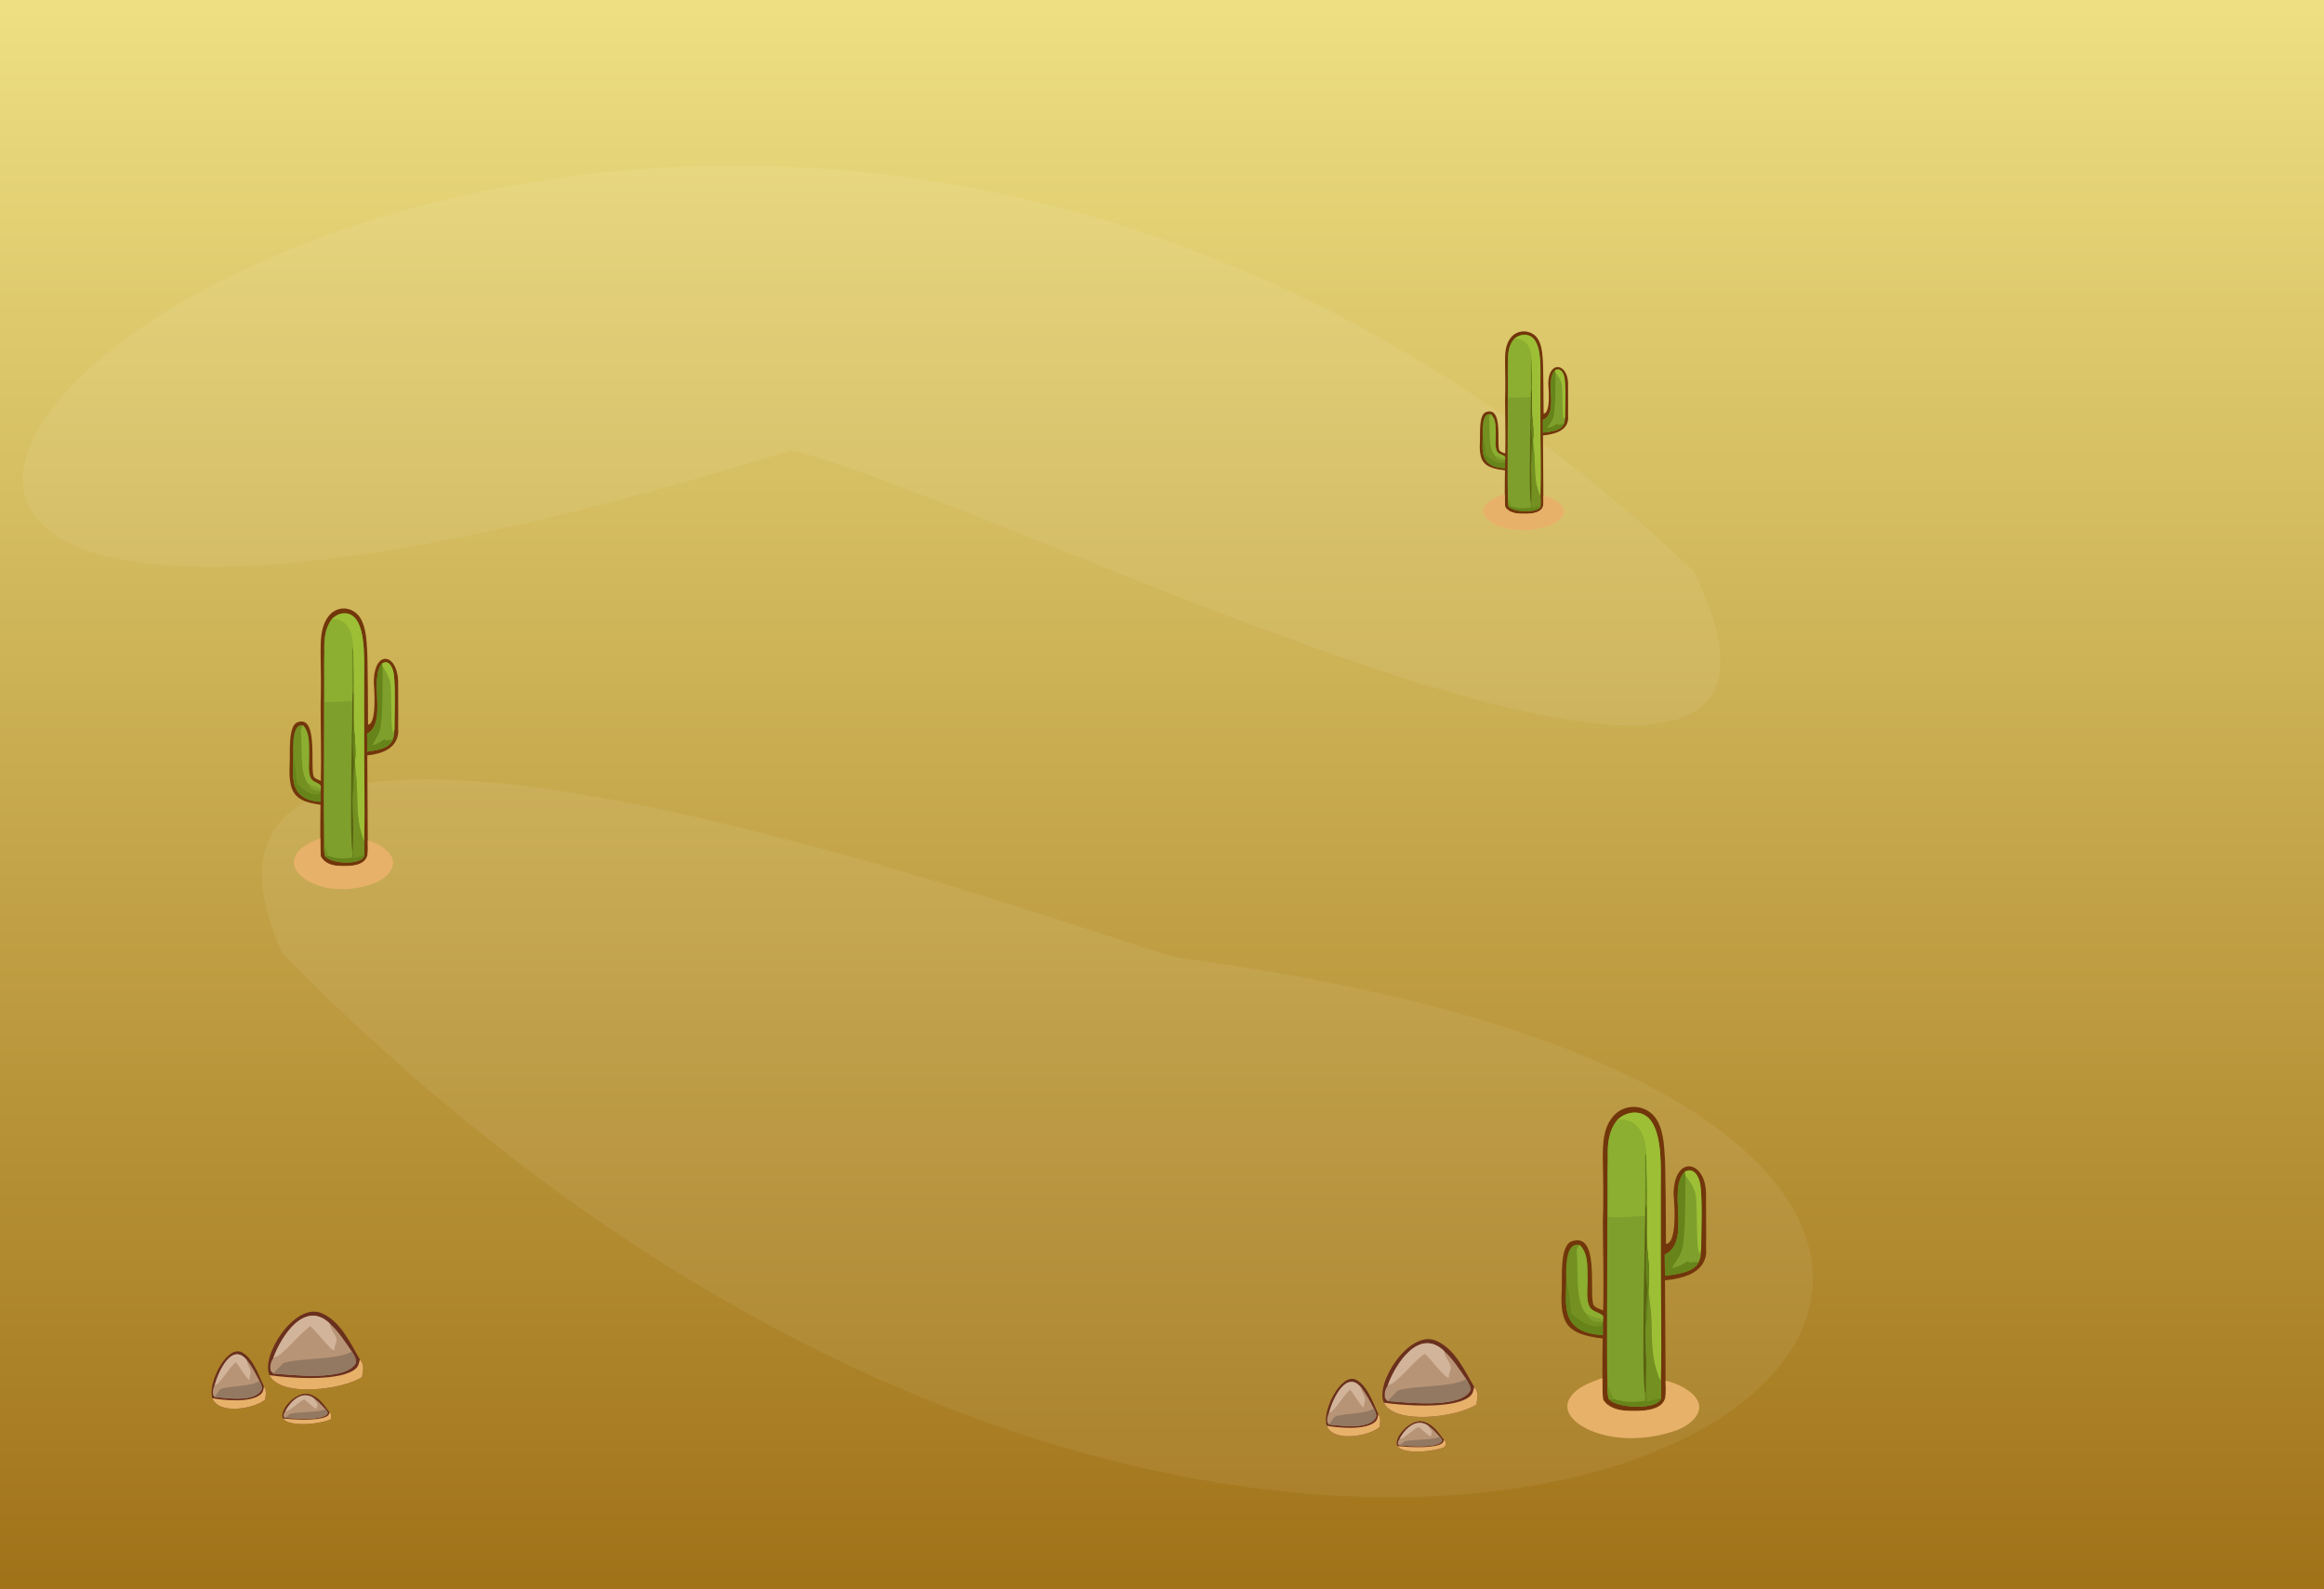 <?xml version="1.0" encoding="UTF-8" standalone="no"?>
<svg
   width="1024"
   height="700"
   viewBox="0 0 1024 700"
   fill="none"
   version="1.1"
   id="svg4"
   sodipodi:docname="bg-07.svg"
   inkscape:version="1.4.2 (2aeb623e1d, 2025-05-12)"
   xmlns:inkscape="http://www.inkscape.org/namespaces/inkscape"
   xmlns:sodipodi="http://sodipodi.sourceforge.net/DTD/sodipodi-0.dtd"
   xmlns:xlink="http://www.w3.org/1999/xlink"
   xmlns="http://www.w3.org/2000/svg"
   xmlns:svg="http://www.w3.org/2000/svg">
  <rect x="0" y="0" width="1024" height="700" fill="#333333" stroke="none"/>
  <sodipodi:namedview
     id="namedview4"
     pagecolor="#ffffff"
     bordercolor="#999999"
     borderopacity="1"
     inkscape:showpageshadow="2"
     inkscape:pageopacity="0"
     inkscape:pagecheckerboard="0"
     inkscape:deskcolor="#d1d1d1"
     inkscape:zoom="0.62833335"
     inkscape:cx="359.68169"
     inkscape:cy="323.87267"
     inkscape:window-width="1920"
     inkscape:window-height="954"
     inkscape:window-x="0"
     inkscape:window-y="27"
     inkscape:window-maximized="1"
     inkscape:current-layer="svg4"
     showgrid="false" />
  <rect
     width="1024"
     height="700"
     fill="#2a7df9"
     id="rect2"
     x="0"
     y="0"
     style="fill:url(#linearGradient2);stroke-width:1.222"
     inkscape:transform-center-x="25.883488"
     inkscape:transform-center-y="3.3761031" />
  <path
     style="fill:#ffffff;fill-opacity:0.063;stroke-width:1.512"
     d="M 348.766,198.272 C -392.888,430.193 241.861,-225.104 746.115,251.391 830.165,421.047 447.944,223.718 348.766,198.272 Z"
     id="path6-5"
     sodipodi:nodetypes="sss" />
  <path
     style="fill:#ffffff;fill-opacity:0.063;stroke-width:1.512"
     d="m 519.636,421.993 c 614.697,81.725 91.798,492.178 -395.212,-1.928 -77.969,-172.535 375.282,-0.722 395.212,1.928 z"
     id="path6-5-2"
     sodipodi:nodetypes="sss" />
  <defs
     id="defs4">
    <linearGradient
       id="linearGradient1"
       inkscape:collect="always">
      <stop
         style="stop-color:#8f5900;stop-opacity:1;"
         offset="0"
         id="stop1" />
      <stop
         style="stop-color:#fff99b;stop-opacity:1;"
         offset="1"
         id="stop2" />
    </linearGradient>
    <linearGradient
       id="paint0_linear"
       x1="795.5"
       y1="-1.5764601e-05"
       x2="-6.755"
       y2="664.257"
       gradientUnits="userSpaceOnUse"
       gradientTransform="matrix(1.283,0,0,1.281,735.945,115.612)">
      <stop
         offset="0.06"
         stop-color="#9EC0F4"
         id="stop3" />
      <stop
         offset="0.832"
         stop-color="white"
         stop-opacity="0"
         id="stop4" />
    </linearGradient>
    <linearGradient
       inkscape:collect="always"
       xlink:href="#linearGradient1"
       id="linearGradient2"
       x1="512"
       y1="862"
       x2="512"
       y2="-162"
       gradientUnits="userSpaceOnUse" />
  </defs>
  <g
     id="g104"
     transform="matrix(0.411,0,0,0.466,227.397,132.028)">
    <path
       fill="#72360b"
       d="m -209.592,333.349 c 0.072,-11.866 0.082,-23.862 8.047,-33.575 7.764,-9.467 21.996,-10.45 31.196,-2.567 8.256,7.074 9.856,20.817 10.447,31.022 0.965,5.257 1.196,66.877 1.204,73.492 2.376,-0.315 9.277,-2.439 6.11,-40.301 0.575,-31.216 25.268,-26.89 26.135,-0.847 l 0.111,33.101 c 0.001,2.803 -0.205,13.224 0.072,15.22 -1.541,16.421 -19.361,20.548 -33.236,21.911 l 0.501,80.488 c 0.048,3.236 0.342,10.213 -0.188,13.205 -2.256,11.769 -21.306,11.137 -30.337,10.839 -7.521,-0.249 -15.671,-2.343 -19.827,-8.95 -0.642,-5.61 -0.519,-11.596 -0.548,-17.266 -0.077,-10.659 0.045,-21.058 0.221,-31.709 -28.244,-3.319 -34.627,-11.138 -32.982,-39.14 0.487,-8.298 -1.95,-35.273 8.035,-38.694 22.496,-7.709 13.996,39.796 17.378,50.551 0.783,2.484 5.795,3.959 7.937,4.728 0.666,-21.991 -0.193,-48.379 -0.239,-70.821 0.576,-13.872 0.299,-36.694 -0.037,-50.687 z"
       id="path18"
       sodipodi:nodetypes="ccsccccccccccccccccccc" />
    <path
       fill="#7f9f2c"
       d="m -197.815,302.275 c 7.442,-7.195 19.346,-8.146 26.084,-0.381 10.647,12.27 8.717,41.429 8.792,56.822 l 0.009,52.587 c -0.118,32.936 1.045,67.525 0.018,100.239 0.529,3.605 0.23,9.95 0.224,13.903 -2.632,9.114 -34.765,8.244 -41.805,0.767 -1.581,-3.037 -1.317,-8.879 -1.371,-12.502 -0.731,-36.338 -0.073,-75.025 -0.093,-111.593 l 0.055,-44.541 c 0.018,-7.458 -0.258,-18.456 0.33,-25.623 -0.268,-10.83 0.664,-20.904 7.757,-29.678 z"
       id="path21" />
    <path
       fill="#8cae31"
       d="m -197.815,302.275 c 16.444,-1.697 22.608,12.337 23.181,26.281 0.051,1.242 0.091,0.59 0.033,1.276 0.285,13.145 1.083,30.072 0.537,42.811 -0.534,-3.9 -0.532,-7.845 -0.613,-11.774 -0.122,2.735 -0.274,10.901 -0.75,13.23 l -0.101,5.257 c -10.874,0.382 -18.703,1.461 -29.829,0.765 l 0.043,-29.633 c 0.008,-5.768 0.23,-12.942 -0.258,-18.535 -0.268,-10.83 0.664,-20.904 7.757,-29.678 z"
       id="path22" />
    <path
       fill="#66841a"
       d="m -175.427,374.099 c -0.221,-8.501 0.235,-17.682 0.094,-26.298 -0.054,-3.343 -0.286,-15.488 0.103,-18.206 l 0.629,0.237 c 0.285,13.145 1.083,30.072 0.537,42.811 -0.534,-3.9 -0.532,-7.845 -0.613,-11.774 -0.122,2.735 -0.274,10.901 -0.75,13.23 z"
       id="path23" />
    <path
       fill="#9dbf36"
       d="m -197.815,302.275 c 7.442,-7.195 19.346,-8.146 26.084,-0.381 10.647,12.27 8.717,41.429 8.792,56.822 l 0.009,52.587 c -0.118,32.936 1.045,67.525 0.018,100.239 -1.193,-1.645 -2.362,-5.313 -3.033,-7.312 -5.168,-15.385 -3.808,-30.372 -4.751,-46.068 -0.46,-7.652 -1.873,-13.537 -2.011,-21.94 1.187,-8.397 -0.157,-23.259 -1.175,-31.786 -0.24,1.431 -0.397,3.004 -0.988,4.303 l -1.139,-1.362 c -0.026,-9.189 0.35,-18.77 0.481,-28.021 l 0.101,-5.257 c 0.476,-2.329 0.628,-10.495 0.75,-13.23 0.081,3.929 0.079,7.874 0.613,11.774 0.546,-12.739 -0.252,-29.666 -0.537,-42.811 0.058,-0.686 0.018,-0.034 -0.033,-1.276 -0.573,-13.944 -6.737,-27.978 -23.181,-26.281 z"
       id="path24" />
    <path
       fill="#596310"
       d="m -175.427,374.099 c 0.476,-2.329 0.628,-10.495 0.75,-13.23 0.081,3.929 0.079,7.874 0.613,11.774 0.14,10.203 -0.189,21.792 0.182,31.793 -0.24,1.431 -0.397,3.004 -0.988,4.303 l -1.139,-1.362 c -0.026,-9.189 0.35,-18.77 0.481,-28.021 z"
       id="path25" />
    <path
       fill="#739021"
       d="m -175.08,466.365 c 1.624,-3.316 1.55,-24.808 2.373,-30.143 0.138,8.403 1.551,14.288 2.011,21.94 0.943,15.696 -0.417,30.683 4.751,46.068 0.671,1.999 1.84,5.667 3.033,7.312 0.529,3.605 0.23,9.95 0.224,13.903 -2.479,-0.616 -7.173,1.743 -11.221,2.497 -0.103,-2.673 -0.567,-6.001 -0.868,-8.711 -0.217,-2.359 0.128,-15.153 0.196,-18.208 0.21,-9.499 -1.362,-25.634 -0.499,-34.658 z"
       id="path26" />
    <path
       fill="#596310"
       d="m -173.882,404.436 c 1.018,8.527 2.362,23.389 1.175,31.786 -0.823,5.335 -0.749,26.827 -2.373,30.143 -0.863,9.024 0.709,25.159 0.499,34.658 -0.068,3.055 -0.413,15.849 -0.196,18.208 l -0.638,2.984 c -1.547,-7.55 -1.516,-31.085 -1.515,-39.766 0.003,-24.891 0.5,-50.164 0.921,-75.072 l 1.139,1.362 c 0.591,-1.299 0.748,-2.872 0.988,-4.303 z"
       id="path27" />
    <path
       fill="#66841a"
       d="m -173.882,404.436 c 1.018,8.527 2.362,23.389 1.175,31.786 -0.823,5.335 -0.749,26.827 -2.373,30.143 -0.43,-9.609 0.217,-17.27 1.293,-26.769 0.306,-2.707 -0.95,-8.63 -1.077,-11.683 -0.268,-6.423 -0.39,-12.739 -0.006,-19.174 0.591,-1.299 0.748,-2.872 0.988,-4.303 z"
       id="path28" />
    <path
       fill="#66841a"
       d="m -174.777,519.231 c 0.301,2.71 0.765,6.038 0.868,8.711 4.048,-0.754 8.742,-3.113 11.221,-2.497 -2.632,9.114 -34.765,8.244 -41.805,0.767 l 3.192,-0.497 c 9.706,3 15.513,3.024 25.726,1.65 0.008,-1.766 0.074,-3.386 0.16,-5.15 z"
       id="path29" />
    <path
       fill="#739021"
       d="m -205.864,513.71 c 0.597,3.734 3.284,7.085 4.563,12.005 l -3.192,0.497 c -1.581,-3.037 -1.317,-8.879 -1.371,-12.502 z"
       id="path30" />
    <path
       fill="#7f9f2c"
       d="m -143.366,343.66 c 2.01,-0.779 3.801,-1.369 5.896,-0.426 2.893,1.302 4.587,4.57 5.558,7.422 3.124,9.175 1.47,43.588 1.523,55.586 -0.11,2.718 -0.22,6.147 -1.375,8.623 -3.359,9.923 -18.833,11.044 -27.765,12.322 l -0.192,-16.949 c 22.125,-10.056 1.493,-52.418 16.355,-66.578 z"
       id="path31" />
    <path
       fill="#66841a"
       d="m -159.721,410.238 c 22.125,-10.056 1.493,-52.418 16.355,-66.578 l 0.291,3.153 c -0.131,13.385 0.554,50.143 -3.189,60.966 -1.7,4.915 -5.443,8.66 -7.661,13.282 6.763,-1.663 7.44,-2.467 13.642,-6.048 -0.122,0.465 -0.244,0.929 -0.366,1.394 3.251,0.581 4.768,-0.935 7.216,-0.071 0.66,-0.547 1.04,-0.872 1.669,-1.471 -3.359,9.923 -18.833,11.044 -27.765,12.322 z"
       id="path32" />
    <path
       fill="#9dbf36"
       d="m -143.366,343.66 c 2.01,-0.779 3.801,-1.369 5.896,-0.426 2.893,1.302 4.587,4.57 5.558,7.422 3.124,9.175 1.47,43.588 1.523,55.586 l -1.258,2.969 c -3.295,-2.307 -1.27,-41.983 -3.471,-48.322 -2.379,-6.847 -3.64,-8.204 -7.957,-14.076 z"
       id="path33" />
    <path
       fill="#739021"
       d="m -239.027,432.378 c -0.049,-7.286 -1.858,-32.846 10.781,-29.912 7.291,7.464 6.017,17.278 6.381,27.033 0.244,6.547 -1.886,18.691 2.628,23.889 2.516,2.899 7.887,3.423 9.857,6.049 0.019,1.144 0.034,2.109 0.047,2.897 l -0.196,2.106 0.002,0.928 -0.008,9.237 c -4.673,-0.119 -9.535,-0.77 -13.946,-2.344 -18.875,-6.737 -15.719,-24.137 -15.546,-39.883 z"
       id="path34" />
    <path
       fill="#8cae31"
       d="m -228.246,402.466 c 7.291,7.464 6.017,17.278 6.381,27.033 0.244,6.547 -1.886,18.691 2.628,23.889 2.516,2.899 7.887,3.423 9.857,6.049 0.019,1.144 0.034,2.109 0.047,2.897 -6.033,-1.158 -8.091,-1.962 -13.643,-4.684 -9.346,-9.95 -6.138,-36.003 -7.605,-49.117 -0.291,-2.599 0.431,-4.316 2.335,-6.067 z"
       id="path35" />
    <path
       fill="#66841a"
       d="m -239.027,432.378 c 3.191,11.194 2.567,14.385 4.072,25.078 5.941,5.252 15.811,12.533 24.268,9.674 l 0.385,-0.658 c 0.493,-0.828 0.264,-0.519 0.775,-1.104 l -0.008,9.237 c -4.673,-0.119 -9.535,-0.77 -13.946,-2.344 -18.875,-6.737 -15.719,-24.137 -15.546,-39.883 z"
       id="path36" />
    <path
       fill="#7f9f2c"
       d="m -222.976,457.65 c 5.552,2.722 7.61,3.526 13.643,4.684 l -0.196,2.106 c -5.905,0.003 -10.861,-0.828 -13.447,-6.79 z"
       id="path37" />
    <path
       fill="#e8b16a"
       d="m -159.005,511.293 c 8.726,1.69 21.376,7.645 25.682,15.675 5.817,10.849 -7.424,20.551 -16.496,23.837 -21.353,7.735 -47.981,9.232 -69.238,0.492 -9.247,-3.801 -23.036,-12.768 -18.015,-24.491 4.642,-9.893 17.59,-14.329 27.167,-17.685 0.029,5.67 -0.094,11.656 0.548,17.266 4.156,6.607 12.306,8.701 19.827,8.95 9.031,0.298 28.081,0.93 30.337,-10.839 0.53,-2.992 0.236,-9.969 0.188,-13.205 z"
       id="path58" />
  </g>
  <g
     id="g104-9"
     transform="matrix(0.547,0,0,0.55,820.874,327.069)">
    <path
       fill="#72360b"
       d="m -209.592,333.349 c 0.072,-11.866 0.082,-23.862 8.047,-33.575 7.764,-9.467 21.996,-10.45 31.196,-2.567 8.256,7.074 9.856,20.817 10.447,31.022 0.965,5.257 1.196,66.877 1.204,73.492 2.376,-0.315 9.277,-2.439 6.11,-40.301 0.575,-31.216 25.268,-26.89 26.135,-0.847 l 0.111,33.101 c 0.001,2.803 -0.205,13.224 0.072,15.22 -1.541,16.421 -19.361,20.548 -33.236,21.911 l 0.501,80.488 c 0.048,3.236 0.342,10.213 -0.188,13.205 -2.256,11.769 -21.306,11.137 -30.337,10.839 -7.521,-0.249 -15.671,-2.343 -19.827,-8.95 -0.642,-5.61 -0.519,-11.596 -0.548,-17.266 -0.077,-10.659 0.045,-21.058 0.221,-31.709 -28.244,-3.319 -34.627,-11.138 -32.982,-39.14 0.487,-8.298 -1.95,-35.273 8.035,-38.694 22.496,-7.709 13.996,39.796 17.378,50.551 0.783,2.484 5.795,3.959 7.937,4.728 0.666,-21.991 -0.193,-48.379 -0.239,-70.821 0.576,-13.872 0.299,-36.694 -0.037,-50.687 z"
       id="path18-7"
       sodipodi:nodetypes="ccsccccccccccccccccccc" />
    <path
       fill="#7f9f2c"
       d="m -197.815,302.275 c 7.442,-7.195 19.346,-8.146 26.084,-0.381 10.647,12.27 8.717,41.429 8.792,56.822 l 0.009,52.587 c -0.118,32.936 1.045,67.525 0.018,100.239 0.529,3.605 0.23,9.95 0.224,13.903 -2.632,9.114 -34.765,8.244 -41.805,0.767 -1.581,-3.037 -1.317,-8.879 -1.371,-12.502 -0.731,-36.338 -0.073,-75.025 -0.093,-111.593 l 0.055,-44.541 c 0.018,-7.458 -0.258,-18.456 0.33,-25.623 -0.268,-10.83 0.664,-20.904 7.757,-29.678 z"
       id="path21-3" />
    <path
       fill="#8cae31"
       d="m -197.815,302.275 c 16.444,-1.697 22.608,12.337 23.181,26.281 0.051,1.242 0.091,0.59 0.033,1.276 0.285,13.145 1.083,30.072 0.537,42.811 -0.534,-3.9 -0.532,-7.845 -0.613,-11.774 -0.122,2.735 -0.274,10.901 -0.75,13.23 l -0.101,5.257 c -10.874,0.382 -18.703,1.461 -29.829,0.765 l 0.043,-29.633 c 0.008,-5.768 0.23,-12.942 -0.258,-18.535 -0.268,-10.83 0.664,-20.904 7.757,-29.678 z"
       id="path22-6" />
    <path
       fill="#66841a"
       d="m -175.427,374.099 c -0.221,-8.501 0.235,-17.682 0.094,-26.298 -0.054,-3.343 -0.286,-15.488 0.103,-18.206 l 0.629,0.237 c 0.285,13.145 1.083,30.072 0.537,42.811 -0.534,-3.9 -0.532,-7.845 -0.613,-11.774 -0.122,2.735 -0.274,10.901 -0.75,13.23 z"
       id="path23-1" />
    <path
       fill="#9dbf36"
       d="m -197.815,302.275 c 7.442,-7.195 19.346,-8.146 26.084,-0.381 10.647,12.27 8.717,41.429 8.792,56.822 l 0.009,52.587 c -0.118,32.936 1.045,67.525 0.018,100.239 -1.193,-1.645 -2.362,-5.313 -3.033,-7.312 -5.168,-15.385 -3.808,-30.372 -4.751,-46.068 -0.46,-7.652 -1.873,-13.537 -2.011,-21.94 1.187,-8.397 -0.157,-23.259 -1.175,-31.786 -0.24,1.431 -0.397,3.004 -0.988,4.303 l -1.139,-1.362 c -0.026,-9.189 0.35,-18.77 0.481,-28.021 l 0.101,-5.257 c 0.476,-2.329 0.628,-10.495 0.75,-13.23 0.081,3.929 0.079,7.874 0.613,11.774 0.546,-12.739 -0.252,-29.666 -0.537,-42.811 0.058,-0.686 0.018,-0.034 -0.033,-1.276 -0.573,-13.944 -6.737,-27.978 -23.181,-26.281 z"
       id="path24-2" />
    <path
       fill="#596310"
       d="m -175.427,374.099 c 0.476,-2.329 0.628,-10.495 0.75,-13.23 0.081,3.929 0.079,7.874 0.613,11.774 0.14,10.203 -0.189,21.792 0.182,31.793 -0.24,1.431 -0.397,3.004 -0.988,4.303 l -1.139,-1.362 c -0.026,-9.189 0.35,-18.77 0.481,-28.021 z"
       id="path25-9" />
    <path
       fill="#739021"
       d="m -175.08,466.365 c 1.624,-3.316 1.55,-24.808 2.373,-30.143 0.138,8.403 1.551,14.288 2.011,21.94 0.943,15.696 -0.417,30.683 4.751,46.068 0.671,1.999 1.84,5.667 3.033,7.312 0.529,3.605 0.23,9.95 0.224,13.903 -2.479,-0.616 -7.173,1.743 -11.221,2.497 -0.103,-2.673 -0.567,-6.001 -0.868,-8.711 -0.217,-2.359 0.128,-15.153 0.196,-18.208 0.21,-9.499 -1.362,-25.634 -0.499,-34.658 z"
       id="path26-3" />
    <path
       fill="#596310"
       d="m -173.882,404.436 c 1.018,8.527 2.362,23.389 1.175,31.786 -0.823,5.335 -0.749,26.827 -2.373,30.143 -0.863,9.024 0.709,25.159 0.499,34.658 -0.068,3.055 -0.413,15.849 -0.196,18.208 l -0.638,2.984 c -1.547,-7.55 -1.516,-31.085 -1.515,-39.766 0.003,-24.891 0.5,-50.164 0.921,-75.072 l 1.139,1.362 c 0.591,-1.299 0.748,-2.872 0.988,-4.303 z"
       id="path27-1" />
    <path
       fill="#66841a"
       d="m -173.882,404.436 c 1.018,8.527 2.362,23.389 1.175,31.786 -0.823,5.335 -0.749,26.827 -2.373,30.143 -0.43,-9.609 0.217,-17.27 1.293,-26.769 0.306,-2.707 -0.95,-8.63 -1.077,-11.683 -0.268,-6.423 -0.39,-12.739 -0.006,-19.174 0.591,-1.299 0.748,-2.872 0.988,-4.303 z"
       id="path28-9" />
    <path
       fill="#66841a"
       d="m -174.777,519.231 c 0.301,2.71 0.765,6.038 0.868,8.711 4.048,-0.754 8.742,-3.113 11.221,-2.497 -2.632,9.114 -34.765,8.244 -41.805,0.767 l 3.192,-0.497 c 9.706,3 15.513,3.024 25.726,1.65 0.008,-1.766 0.074,-3.386 0.16,-5.15 z"
       id="path29-4" />
    <path
       fill="#739021"
       d="m -205.864,513.71 c 0.597,3.734 3.284,7.085 4.563,12.005 l -3.192,0.497 c -1.581,-3.037 -1.317,-8.879 -1.371,-12.502 z"
       id="path30-7" />
    <path
       fill="#7f9f2c"
       d="m -143.366,343.66 c 2.01,-0.779 3.801,-1.369 5.896,-0.426 2.893,1.302 4.587,4.57 5.558,7.422 3.124,9.175 1.47,43.588 1.523,55.586 -0.11,2.718 -0.22,6.147 -1.375,8.623 -3.359,9.923 -18.833,11.044 -27.765,12.322 l -0.192,-16.949 c 22.125,-10.056 1.493,-52.418 16.355,-66.578 z"
       id="path31-8" />
    <path
       fill="#66841a"
       d="m -159.721,410.238 c 22.125,-10.056 1.493,-52.418 16.355,-66.578 l 0.291,3.153 c -0.131,13.385 0.554,50.143 -3.189,60.966 -1.7,4.915 -5.443,8.66 -7.661,13.282 6.763,-1.663 7.44,-2.467 13.642,-6.048 -0.122,0.465 -0.244,0.929 -0.366,1.394 3.251,0.581 4.768,-0.935 7.216,-0.071 0.66,-0.547 1.04,-0.872 1.669,-1.471 -3.359,9.923 -18.833,11.044 -27.765,12.322 z"
       id="path32-4" />
    <path
       fill="#9dbf36"
       d="m -143.366,343.66 c 2.01,-0.779 3.801,-1.369 5.896,-0.426 2.893,1.302 4.587,4.57 5.558,7.422 3.124,9.175 1.47,43.588 1.523,55.586 l -1.258,2.969 c -3.295,-2.307 -1.27,-41.983 -3.471,-48.322 -2.379,-6.847 -3.64,-8.204 -7.957,-14.076 z"
       id="path33-5" />
    <path
       fill="#739021"
       d="m -239.027,432.378 c -0.049,-7.286 -1.858,-32.846 10.781,-29.912 7.291,7.464 6.017,17.278 6.381,27.033 0.244,6.547 -1.886,18.691 2.628,23.889 2.516,2.899 7.887,3.423 9.857,6.049 0.019,1.144 0.034,2.109 0.047,2.897 l -0.196,2.106 0.002,0.928 -0.008,9.237 c -4.673,-0.119 -9.535,-0.77 -13.946,-2.344 -18.875,-6.737 -15.719,-24.137 -15.546,-39.883 z"
       id="path34-0" />
    <path
       fill="#8cae31"
       d="m -228.246,402.466 c 7.291,7.464 6.017,17.278 6.381,27.033 0.244,6.547 -1.886,18.691 2.628,23.889 2.516,2.899 7.887,3.423 9.857,6.049 0.019,1.144 0.034,2.109 0.047,2.897 -6.033,-1.158 -8.091,-1.962 -13.643,-4.684 -9.346,-9.95 -6.138,-36.003 -7.605,-49.117 -0.291,-2.599 0.431,-4.316 2.335,-6.067 z"
       id="path35-3" />
    <path
       fill="#66841a"
       d="m -239.027,432.378 c 3.191,11.194 2.567,14.385 4.072,25.078 5.941,5.252 15.811,12.533 24.268,9.674 l 0.385,-0.658 c 0.493,-0.828 0.264,-0.519 0.775,-1.104 l -0.008,9.237 c -4.673,-0.119 -9.535,-0.77 -13.946,-2.344 -18.875,-6.737 -15.719,-24.137 -15.546,-39.883 z"
       id="path36-6" />
    <path
       fill="#7f9f2c"
       d="m -222.976,457.65 c 5.552,2.722 7.61,3.526 13.643,4.684 l -0.196,2.106 c -5.905,0.003 -10.861,-0.828 -13.447,-6.79 z"
       id="path37-1" />
    <path
       fill="#e8b16a"
       d="m -159.005,511.293 c 8.726,1.69 21.376,7.645 25.682,15.675 5.817,10.849 -7.424,20.551 -16.496,23.837 -21.353,7.735 -47.981,9.232 -69.238,0.492 -9.247,-3.801 -23.036,-12.768 -18.015,-24.491 4.642,-9.893 17.59,-14.329 27.167,-17.685 0.029,5.67 -0.094,11.656 0.548,17.266 4.156,6.607 12.306,8.701 19.827,8.95 9.031,0.298 28.081,0.93 30.337,-10.839 0.53,-2.992 0.236,-9.969 0.188,-13.205 z"
       id="path58-0" />
  </g>
  <g
     id="g43"
     transform="matrix(0.334,0,0,0.33,733.149,49.653)">
    <path
       fill="#72360b"
       d="m -209.592,333.349 c 0.072,-11.866 0.082,-23.862 8.047,-33.575 7.764,-9.467 21.996,-10.45 31.196,-2.567 8.256,7.074 9.856,20.817 10.447,31.022 0.965,5.257 1.196,66.877 1.204,73.492 2.376,-0.315 9.277,-2.439 6.11,-40.301 0.575,-31.216 25.268,-26.89 26.135,-0.847 l 0.111,33.101 c 0.001,2.803 -0.205,13.224 0.072,15.22 -1.541,16.421 -19.361,20.548 -33.236,21.911 l 0.501,80.488 c 0.048,3.236 0.342,10.213 -0.188,13.205 -2.256,11.769 -21.306,11.137 -30.337,10.839 -7.521,-0.249 -15.671,-2.343 -19.827,-8.95 -0.642,-5.61 -0.519,-11.596 -0.548,-17.266 -0.077,-10.659 0.045,-21.058 0.221,-31.709 -28.244,-3.319 -34.627,-11.138 -32.982,-39.14 0.487,-8.298 -1.95,-35.273 8.035,-38.694 22.496,-7.709 13.996,39.796 17.378,50.551 0.783,2.484 5.795,3.959 7.937,4.728 0.666,-21.991 -0.193,-48.379 -0.239,-70.821 0.576,-13.872 0.299,-36.694 -0.037,-50.687 z"
       id="path7"
       sodipodi:nodetypes="ccsccccccccccccccccccc" />
    <path
       fill="#7f9f2c"
       d="m -197.815,302.275 c 7.442,-7.195 19.346,-8.146 26.084,-0.381 10.647,12.27 8.717,41.429 8.792,56.822 l 0.009,52.587 c -0.118,32.936 1.045,67.525 0.018,100.239 0.529,3.605 0.23,9.95 0.224,13.903 -2.632,9.114 -34.765,8.244 -41.805,0.767 -1.581,-3.037 -1.317,-8.879 -1.371,-12.502 -0.731,-36.338 -0.073,-75.025 -0.093,-111.593 l 0.055,-44.541 c 0.018,-7.458 -0.258,-18.456 0.33,-25.623 -0.268,-10.83 0.664,-20.904 7.757,-29.678 z"
       id="path8" />
    <path
       fill="#8cae31"
       d="m -197.815,302.275 c 16.444,-1.697 22.608,12.337 23.181,26.281 0.051,1.242 0.091,0.59 0.033,1.276 0.285,13.145 1.083,30.072 0.537,42.811 -0.534,-3.9 -0.532,-7.845 -0.613,-11.774 -0.122,2.735 -0.274,10.901 -0.75,13.23 l -0.101,5.257 c -10.874,0.382 -18.703,1.461 -29.829,0.765 l 0.043,-29.633 c 0.008,-5.768 0.23,-12.942 -0.258,-18.535 -0.268,-10.83 0.664,-20.904 7.757,-29.678 z"
       id="path9" />
    <path
       fill="#66841a"
       d="m -175.427,374.099 c -0.221,-8.501 0.235,-17.682 0.094,-26.298 -0.054,-3.343 -0.286,-15.488 0.103,-18.206 l 0.629,0.237 c 0.285,13.145 1.083,30.072 0.537,42.811 -0.534,-3.9 -0.532,-7.845 -0.613,-11.774 -0.122,2.735 -0.274,10.901 -0.75,13.23 z"
       id="path10" />
    <path
       fill="#9dbf36"
       d="m -197.815,302.275 c 7.442,-7.195 19.346,-8.146 26.084,-0.381 10.647,12.27 8.717,41.429 8.792,56.822 l 0.009,52.587 c -0.118,32.936 1.045,67.525 0.018,100.239 -1.193,-1.645 -2.362,-5.313 -3.033,-7.312 -5.168,-15.385 -3.808,-30.372 -4.751,-46.068 -0.46,-7.652 -1.873,-13.537 -2.011,-21.94 1.187,-8.397 -0.157,-23.259 -1.175,-31.786 -0.24,1.431 -0.397,3.004 -0.988,4.303 l -1.139,-1.362 c -0.026,-9.189 0.35,-18.77 0.481,-28.021 l 0.101,-5.257 c 0.476,-2.329 0.628,-10.495 0.75,-13.23 0.081,3.929 0.079,7.874 0.613,11.774 0.546,-12.739 -0.252,-29.666 -0.537,-42.811 0.058,-0.686 0.018,-0.034 -0.033,-1.276 -0.573,-13.944 -6.737,-27.978 -23.181,-26.281 z"
       id="path11" />
    <path
       fill="#596310"
       d="m -175.427,374.099 c 0.476,-2.329 0.628,-10.495 0.75,-13.23 0.081,3.929 0.079,7.874 0.613,11.774 0.14,10.203 -0.189,21.792 0.182,31.793 -0.24,1.431 -0.397,3.004 -0.988,4.303 l -1.139,-1.362 c -0.026,-9.189 0.35,-18.77 0.481,-28.021 z"
       id="path12" />
    <path
       fill="#739021"
       d="m -175.08,466.365 c 1.624,-3.316 1.55,-24.808 2.373,-30.143 0.138,8.403 1.551,14.288 2.011,21.94 0.943,15.696 -0.417,30.683 4.751,46.068 0.671,1.999 1.84,5.667 3.033,7.312 0.529,3.605 0.23,9.95 0.224,13.903 -2.479,-0.616 -7.173,1.743 -11.221,2.497 -0.103,-2.673 -0.567,-6.001 -0.868,-8.711 -0.217,-2.359 0.128,-15.153 0.196,-18.208 0.21,-9.499 -1.362,-25.634 -0.499,-34.658 z"
       id="path13" />
    <path
       fill="#596310"
       d="m -173.882,404.436 c 1.018,8.527 2.362,23.389 1.175,31.786 -0.823,5.335 -0.749,26.827 -2.373,30.143 -0.863,9.024 0.709,25.159 0.499,34.658 -0.068,3.055 -0.413,15.849 -0.196,18.208 l -0.638,2.984 c -1.547,-7.55 -1.516,-31.085 -1.515,-39.766 0.003,-24.891 0.5,-50.164 0.921,-75.072 l 1.139,1.362 c 0.591,-1.299 0.748,-2.872 0.988,-4.303 z"
       id="path14" />
    <path
       fill="#66841a"
       d="m -173.882,404.436 c 1.018,8.527 2.362,23.389 1.175,31.786 -0.823,5.335 -0.749,26.827 -2.373,30.143 -0.43,-9.609 0.217,-17.27 1.293,-26.769 0.306,-2.707 -0.95,-8.63 -1.077,-11.683 -0.268,-6.423 -0.39,-12.739 -0.006,-19.174 0.591,-1.299 0.748,-2.872 0.988,-4.303 z"
       id="path15" />
    <path
       fill="#66841a"
       d="m -174.777,519.231 c 0.301,2.71 0.765,6.038 0.868,8.711 4.048,-0.754 8.742,-3.113 11.221,-2.497 -2.632,9.114 -34.765,8.244 -41.805,0.767 l 3.192,-0.497 c 9.706,3 15.513,3.024 25.726,1.65 0.008,-1.766 0.074,-3.386 0.16,-5.15 z"
       id="path16" />
    <path
       fill="#739021"
       d="m -205.864,513.71 c 0.597,3.734 3.284,7.085 4.563,12.005 l -3.192,0.497 c -1.581,-3.037 -1.317,-8.879 -1.371,-12.502 z"
       id="path17" />
    <path
       fill="#7f9f2c"
       d="m -143.366,343.66 c 2.01,-0.779 3.801,-1.369 5.896,-0.426 2.893,1.302 4.587,4.57 5.558,7.422 3.124,9.175 1.47,43.588 1.523,55.586 -0.11,2.718 -0.22,6.147 -1.375,8.623 -3.359,9.923 -18.833,11.044 -27.765,12.322 l -0.192,-16.949 c 22.125,-10.056 1.493,-52.418 16.355,-66.578 z"
       id="path19" />
    <path
       fill="#66841a"
       d="m -159.721,410.238 c 22.125,-10.056 1.493,-52.418 16.355,-66.578 l 0.291,3.153 c -0.131,13.385 0.554,50.143 -3.189,60.966 -1.7,4.915 -5.443,8.66 -7.661,13.282 6.763,-1.663 7.44,-2.467 13.642,-6.048 -0.122,0.465 -0.244,0.929 -0.366,1.394 3.251,0.581 4.768,-0.935 7.216,-0.071 0.66,-0.547 1.04,-0.872 1.669,-1.471 -3.359,9.923 -18.833,11.044 -27.765,12.322 z"
       id="path20" />
    <path
       fill="#9dbf36"
       d="m -143.366,343.66 c 2.01,-0.779 3.801,-1.369 5.896,-0.426 2.893,1.302 4.587,4.57 5.558,7.422 3.124,9.175 1.47,43.588 1.523,55.586 l -1.258,2.969 c -3.295,-2.307 -1.27,-41.983 -3.471,-48.322 -2.379,-6.847 -3.64,-8.204 -7.957,-14.076 z"
       id="path38" />
    <path
       fill="#739021"
       d="m -239.027,432.378 c -0.049,-7.286 -1.858,-32.846 10.781,-29.912 7.291,7.464 6.017,17.278 6.381,27.033 0.244,6.547 -1.886,18.691 2.628,23.889 2.516,2.899 7.887,3.423 9.857,6.049 0.019,1.144 0.034,2.109 0.047,2.897 l -0.196,2.106 0.002,0.928 -0.008,9.237 c -4.673,-0.119 -9.535,-0.77 -13.946,-2.344 -18.875,-6.737 -15.719,-24.137 -15.546,-39.883 z"
       id="path39" />
    <path
       fill="#8cae31"
       d="m -228.246,402.466 c 7.291,7.464 6.017,17.278 6.381,27.033 0.244,6.547 -1.886,18.691 2.628,23.889 2.516,2.899 7.887,3.423 9.857,6.049 0.019,1.144 0.034,2.109 0.047,2.897 -6.033,-1.158 -8.091,-1.962 -13.643,-4.684 -9.346,-9.95 -6.138,-36.003 -7.605,-49.117 -0.291,-2.599 0.431,-4.316 2.335,-6.067 z"
       id="path40" />
    <path
       fill="#66841a"
       d="m -239.027,432.378 c 3.191,11.194 2.567,14.385 4.072,25.078 5.941,5.252 15.811,12.533 24.268,9.674 l 0.385,-0.658 c 0.493,-0.828 0.264,-0.519 0.775,-1.104 l -0.008,9.237 c -4.673,-0.119 -9.535,-0.77 -13.946,-2.344 -18.875,-6.737 -15.719,-24.137 -15.546,-39.883 z"
       id="path41" />
    <path
       fill="#7f9f2c"
       d="m -222.976,457.65 c 5.552,2.722 7.61,3.526 13.643,4.684 l -0.196,2.106 c -5.905,0.003 -10.861,-0.828 -13.447,-6.79 z"
       id="path42" />
    <path
       fill="#e8b16a"
       d="m -159.005,511.293 c 8.726,1.69 21.376,7.645 25.682,15.675 5.817,10.849 -7.424,20.551 -16.496,23.837 -21.353,7.735 -47.981,9.232 -69.238,0.492 -9.247,-3.801 -23.036,-12.768 -18.015,-24.491 4.642,-9.893 17.59,-14.329 27.167,-17.685 0.029,5.67 -0.094,11.656 0.548,17.266 4.156,6.607 12.306,8.701 19.827,8.95 9.031,0.298 28.081,0.93 30.337,-10.839 0.53,-2.992 0.236,-9.969 0.188,-13.205 z"
       id="path43" />
  </g>
  <g
     id="g105"
     transform="matrix(0.949,0,0,0.938,153.474,181.116)">
    <path
       fill="#6a301d"
       d="m 480.823,465.7 c -4.296,-8.969 11.604,-34.146 23.904,-29.229 8.869,3.546 13.666,14.249 18.031,21.825 2.273,2.697 1.481,4.922 1.013,8.263 -8.612,5.859 -37.82,9.86 -42.948,-0.859 z"
       id="path73" />
    <path
       fill="#e8b16a"
       d="m 522.758,458.296 c 2.273,2.697 1.481,4.922 1.013,8.263 -8.612,5.859 -37.82,9.86 -42.948,-0.859 9.101,1.33 30.439,2.949 38.734,-2.12 2.388,-1.46 2.585,-2.697 3.201,-5.284 z"
       id="path74" />
    <path
       fill="#b89476"
       d="m 482.635,457.482 c 3.517,-9.837 14.47,-27.315 26.098,-16.087 3.839,3.342 7.385,8.893 10.289,13.19 0.825,1.379 2.625,4.18 1.769,5.608 -5.163,8.62 -30.574,5.201 -38.268,4.727 -0.248,-0.217 -0.947,-1.084 -1.189,-1.371 -0.363,-2.37 0.01,-3.971 1.301,-6.067 z"
       id="path75" />
    <path
       fill="#937962"
       d="m 519.022,454.585 c 0.825,1.379 2.625,4.18 1.769,5.608 -5.163,8.62 -30.574,5.201 -38.268,4.727 l 4.723,-4.966 c 8.308,-2.503 25.523,-1.401 31.776,-5.369 z"
       id="path76" />
    <path
       fill="#d2b49a"
       d="m 482.635,457.482 c 3.517,-9.837 14.47,-27.315 26.098,-16.087 0.582,4.534 4.711,5.883 2.527,10.268 -0.241,0.485 -0.283,1.779 -0.314,2.352 -1.821,0.119 -8.459,-9.136 -11.157,-11.301 -5.832,3.947 -12.846,14.13 -17.154,14.768 z"
       id="path77" />
  </g>
  <g
     id="g105-3"
     transform="matrix(0.542,0,0,0.692,323.986,305.818)">
    <path
       fill="#6a301d"
       d="m 480.823,465.7 c -4.296,-8.969 11.604,-34.146 23.904,-29.229 8.869,3.546 13.666,14.249 18.031,21.825 2.273,2.697 1.481,4.922 1.013,8.263 -8.612,5.859 -37.82,9.86 -42.948,-0.859 z"
       id="path73-2" />
    <path
       fill="#e8b16a"
       d="m 522.758,458.296 c 2.273,2.697 1.481,4.922 1.013,8.263 -8.612,5.859 -37.82,9.86 -42.948,-0.859 9.101,1.33 30.439,2.949 38.734,-2.12 2.388,-1.46 2.585,-2.697 3.201,-5.284 z"
       id="path74-0" />
    <path
       fill="#b89476"
       d="m 482.635,457.482 c 3.517,-9.837 14.47,-27.315 26.098,-16.087 3.839,3.342 7.385,8.893 10.289,13.19 0.825,1.379 2.625,4.18 1.769,5.608 -5.163,8.62 -30.574,5.201 -38.268,4.727 -0.248,-0.217 -0.947,-1.084 -1.189,-1.371 -0.363,-2.37 0.01,-3.971 1.301,-6.067 z"
       id="path75-6" />
    <path
       fill="#937962"
       d="m 519.022,454.585 c 0.825,1.379 2.625,4.18 1.769,5.608 -5.163,8.62 -30.574,5.201 -38.268,4.727 l 4.723,-4.966 c 8.308,-2.503 25.523,-1.401 31.776,-5.369 z"
       id="path76-1" />
    <path
       fill="#d2b49a"
       d="m 482.635,457.482 c 3.517,-9.837 14.47,-27.315 26.098,-16.087 0.582,4.534 4.711,5.883 2.527,10.268 -0.241,0.485 -0.283,1.779 -0.314,2.352 -1.821,0.119 -8.459,-9.136 -11.157,-11.301 -5.832,3.947 -12.846,14.13 -17.154,14.768 z"
       id="path77-5" />
  </g>
  <g
     id="g105-3-4"
     transform="matrix(0.488,0,0,0.366,381.115,466.579)">
    <path
       fill="#6a301d"
       d="m 480.823,465.7 c -4.296,-8.969 11.604,-34.146 23.904,-29.229 8.869,3.546 13.666,14.249 18.031,21.825 2.273,2.697 1.481,4.922 1.013,8.263 -8.612,5.859 -37.82,9.86 -42.948,-0.859 z"
       id="path73-2-7" />
    <path
       fill="#e8b16a"
       d="m 522.758,458.296 c 2.273,2.697 1.481,4.922 1.013,8.263 -8.612,5.859 -37.82,9.86 -42.948,-0.859 9.101,1.33 30.439,2.949 38.734,-2.12 2.388,-1.46 2.585,-2.697 3.201,-5.284 z"
       id="path74-0-6" />
    <path
       fill="#b89476"
       d="m 482.635,457.482 c 3.517,-9.837 14.47,-27.315 26.098,-16.087 3.839,3.342 7.385,8.893 10.289,13.19 0.825,1.379 2.625,4.18 1.769,5.608 -5.163,8.62 -30.574,5.201 -38.268,4.727 -0.248,-0.217 -0.947,-1.084 -1.189,-1.371 -0.363,-2.37 0.01,-3.971 1.301,-6.067 z"
       id="path75-6-5" />
    <path
       fill="#937962"
       d="m 519.022,454.585 c 0.825,1.379 2.625,4.18 1.769,5.608 -5.163,8.62 -30.574,5.201 -38.268,4.727 l 4.723,-4.966 c 8.308,-2.503 25.523,-1.401 31.776,-5.369 z"
       id="path76-1-6" />
    <path
       fill="#d2b49a"
       d="m 482.635,457.482 c 3.517,-9.837 14.47,-27.315 26.098,-16.087 0.582,4.534 4.711,5.883 2.527,10.268 -0.241,0.485 -0.283,1.779 -0.314,2.352 -1.821,0.119 -8.459,-9.136 -11.157,-11.301 -5.832,3.947 -12.846,14.13 -17.154,14.768 z"
       id="path77-5-9" />
  </g>
  <g
     id="g105-7"
     transform="matrix(0.949,0,0,0.938,-337.529,168.991)">
    <path
       fill="#6a301d"
       d="m 480.823,465.7 c -4.296,-8.969 11.604,-34.146 23.904,-29.229 8.869,3.546 13.666,14.249 18.031,21.825 2.273,2.697 1.481,4.922 1.013,8.263 -8.612,5.859 -37.82,9.86 -42.948,-0.859 z"
       id="path73-4" />
    <path
       fill="#e8b16a"
       d="m 522.758,458.296 c 2.273,2.697 1.481,4.922 1.013,8.263 -8.612,5.859 -37.82,9.86 -42.948,-0.859 9.101,1.33 30.439,2.949 38.734,-2.12 2.388,-1.46 2.585,-2.697 3.201,-5.284 z"
       id="path74-5" />
    <path
       fill="#b89476"
       d="m 482.635,457.482 c 3.517,-9.837 14.47,-27.315 26.098,-16.087 3.839,3.342 7.385,8.893 10.289,13.19 0.825,1.379 2.625,4.18 1.769,5.608 -5.163,8.62 -30.574,5.201 -38.268,4.727 -0.248,-0.217 -0.947,-1.084 -1.189,-1.371 -0.363,-2.37 0.01,-3.971 1.301,-6.067 z"
       id="path75-2" />
    <path
       fill="#937962"
       d="m 519.022,454.585 c 0.825,1.379 2.625,4.18 1.769,5.608 -5.163,8.62 -30.574,5.201 -38.268,4.727 l 4.723,-4.966 c 8.308,-2.503 25.523,-1.401 31.776,-5.369 z"
       id="path76-5" />
    <path
       fill="#d2b49a"
       d="m 482.635,457.482 c 3.517,-9.837 14.47,-27.315 26.098,-16.087 0.582,4.534 4.711,5.883 2.527,10.268 -0.241,0.485 -0.283,1.779 -0.314,2.352 -1.821,0.119 -8.459,-9.136 -11.157,-11.301 -5.832,3.947 -12.846,14.13 -17.154,14.768 z"
       id="path77-4" />
  </g>
  <g
     id="g105-3-7"
     transform="matrix(0.542,0,0,0.692,-167.017,293.692)">
    <path
       fill="#6a301d"
       d="m 480.823,465.7 c -4.296,-8.969 11.604,-34.146 23.904,-29.229 8.869,3.546 13.666,14.249 18.031,21.825 2.273,2.697 1.481,4.922 1.013,8.263 -8.612,5.859 -37.82,9.86 -42.948,-0.859 z"
       id="path73-2-4" />
    <path
       fill="#e8b16a"
       d="m 522.758,458.296 c 2.273,2.697 1.481,4.922 1.013,8.263 -8.612,5.859 -37.82,9.86 -42.948,-0.859 9.101,1.33 30.439,2.949 38.734,-2.12 2.388,-1.46 2.585,-2.697 3.201,-5.284 z"
       id="path74-0-4" />
    <path
       fill="#b89476"
       d="m 482.635,457.482 c 3.517,-9.837 14.47,-27.315 26.098,-16.087 3.839,3.342 7.385,8.893 10.289,13.19 0.825,1.379 2.625,4.18 1.769,5.608 -5.163,8.62 -30.574,5.201 -38.268,4.727 -0.248,-0.217 -0.947,-1.084 -1.189,-1.371 -0.363,-2.37 0.01,-3.971 1.301,-6.067 z"
       id="path75-6-3" />
    <path
       fill="#937962"
       d="m 519.022,454.585 c 0.825,1.379 2.625,4.18 1.769,5.608 -5.163,8.62 -30.574,5.201 -38.268,4.727 l 4.723,-4.966 c 8.308,-2.503 25.523,-1.401 31.776,-5.369 z"
       id="path76-1-0" />
    <path
       fill="#d2b49a"
       d="m 482.635,457.482 c 3.517,-9.837 14.47,-27.315 26.098,-16.087 0.582,4.534 4.711,5.883 2.527,10.268 -0.241,0.485 -0.283,1.779 -0.314,2.352 -1.821,0.119 -8.459,-9.136 -11.157,-11.301 -5.832,3.947 -12.846,14.13 -17.154,14.768 z"
       id="path77-5-7" />
  </g>
  <g
     id="g105-3-4-8"
     transform="matrix(0.488,0,0,0.366,-109.888,454.454)">
    <path
       fill="#6a301d"
       d="m 480.823,465.7 c -4.296,-8.969 11.604,-34.146 23.904,-29.229 8.869,3.546 13.666,14.249 18.031,21.825 2.273,2.697 1.481,4.922 1.013,8.263 -8.612,5.859 -37.82,9.86 -42.948,-0.859 z"
       id="path73-2-7-6" />
    <path
       fill="#e8b16a"
       d="m 522.758,458.296 c 2.273,2.697 1.481,4.922 1.013,8.263 -8.612,5.859 -37.82,9.86 -42.948,-0.859 9.101,1.33 30.439,2.949 38.734,-2.12 2.388,-1.46 2.585,-2.697 3.201,-5.284 z"
       id="path74-0-6-8" />
    <path
       fill="#b89476"
       d="m 482.635,457.482 c 3.517,-9.837 14.47,-27.315 26.098,-16.087 3.839,3.342 7.385,8.893 10.289,13.19 0.825,1.379 2.625,4.18 1.769,5.608 -5.163,8.62 -30.574,5.201 -38.268,4.727 -0.248,-0.217 -0.947,-1.084 -1.189,-1.371 -0.363,-2.37 0.01,-3.971 1.301,-6.067 z"
       id="path75-6-5-8" />
    <path
       fill="#937962"
       d="m 519.022,454.585 c 0.825,1.379 2.625,4.18 1.769,5.608 -5.163,8.62 -30.574,5.201 -38.268,4.727 l 4.723,-4.966 c 8.308,-2.503 25.523,-1.401 31.776,-5.369 z"
       id="path76-1-6-4" />
    <path
       fill="#d2b49a"
       d="m 482.635,457.482 c 3.517,-9.837 14.47,-27.315 26.098,-16.087 0.582,4.534 4.711,5.883 2.527,10.268 -0.241,0.485 -0.283,1.779 -0.314,2.352 -1.821,0.119 -8.459,-9.136 -11.157,-11.301 -5.832,3.947 -12.846,14.13 -17.154,14.768 z"
       id="path77-5-9-3" />
  </g>
</svg>
